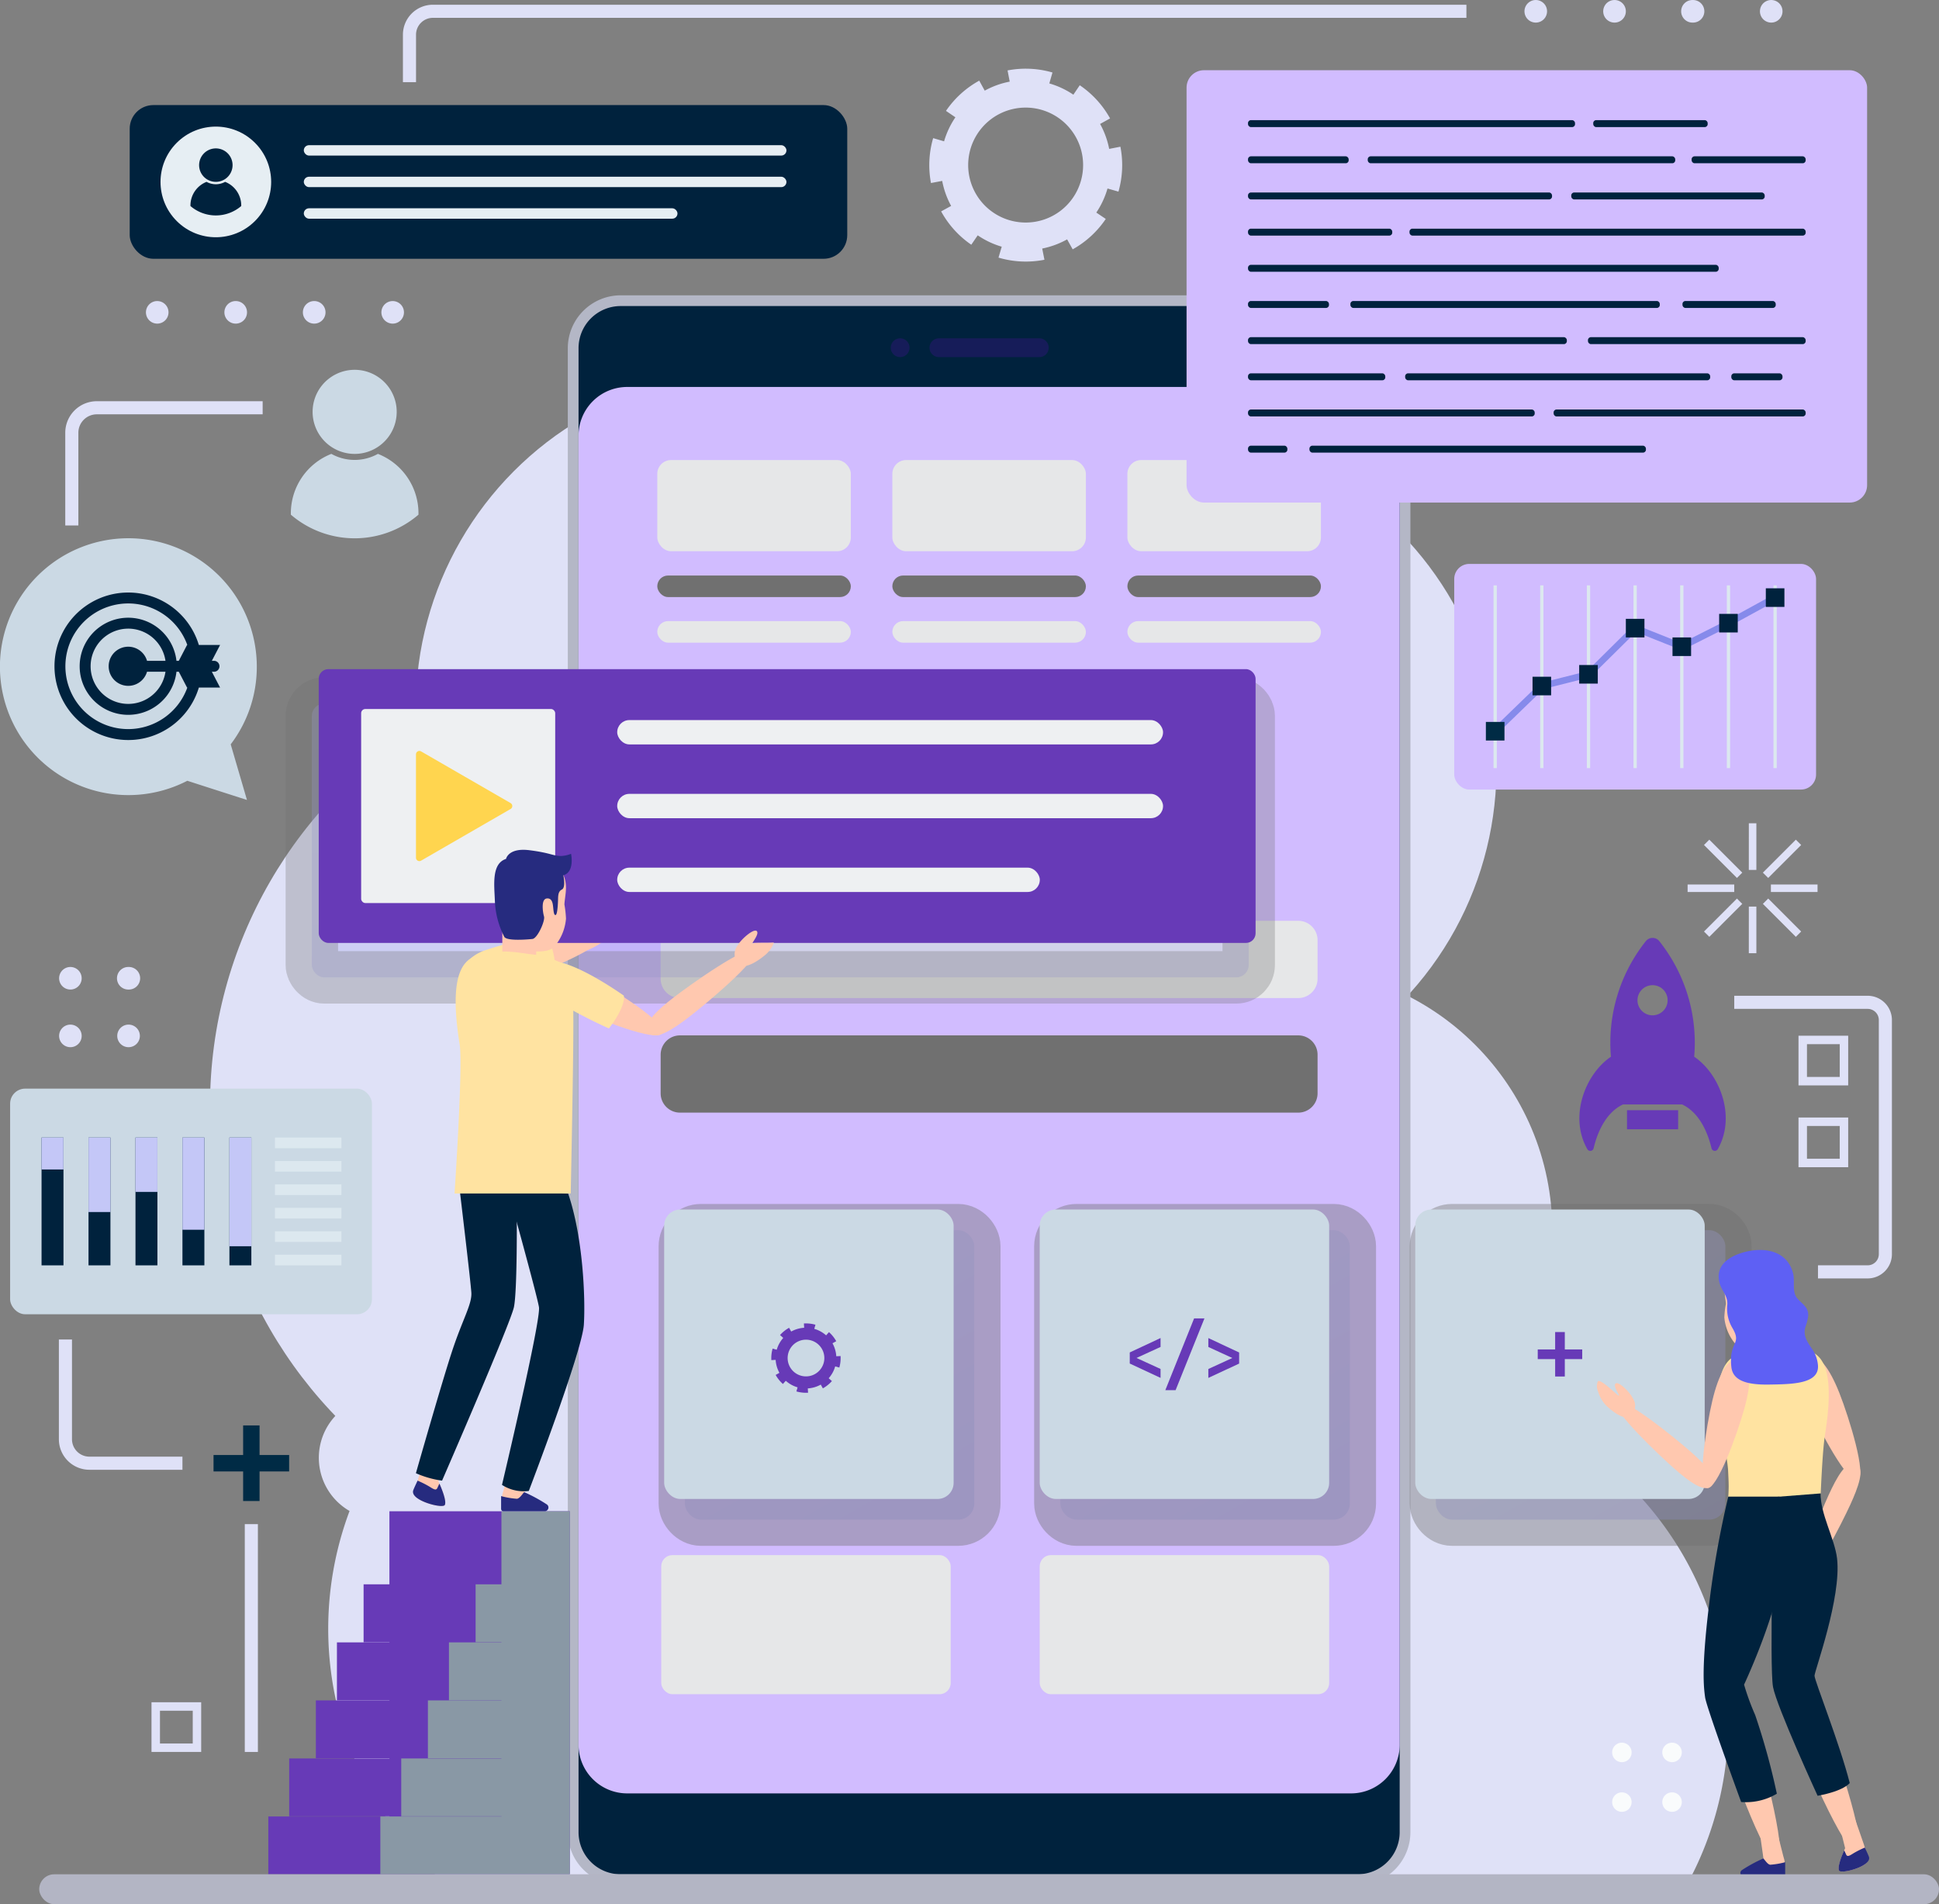 <svg xmlns="http://www.w3.org/2000/svg" xmlns:xlink="http://www.w3.org/1999/xlink" width="295.82" height="290.528" viewBox="0 0 295.82 290.528">
  <rect x="0" y="0" width="295.82" height="290.528" fill="#808080" stroke="none"/>
  <defs>
    <linearGradient id="linear-gradient" x1="0.167" y1="-0.077" x2="0.833" y2="1.077" gradientUnits="objectBoundingBox">
      <stop offset="0" stop-color="#b1b2f3"/>
      <stop offset="1" stop-color="#9d9ef0"/>
    </linearGradient>
    <linearGradient id="linear-gradient-4" x1="0.314" y1="-0.604" x2="0.686" y2="1.604" xlink:href="#linear-gradient"/>
  </defs>
  <g id="Grupo_29088" data-name="Grupo 29088" transform="translate(-336.881 -103.953)">
    <g id="Grupo_29020" data-name="Grupo 29020" transform="translate(478.653 114.433)">
      <path id="Trazado_68871" data-name="Trazado 68871" d="M543.705,126.019h0Z" transform="translate(-516.121 -118.431)" fill="#dfe1f7"/>
      <path id="Trazado_68872" data-name="Trazado 68872" d="M539.175,128.656l-1.71.334a12.972,12.972,0,0,0-1.385-3.807l1.522-.843a14.7,14.7,0,0,0-4.626-5.062l-.974,1.44A12.967,12.967,0,0,0,528.333,119l.482-1.667-.077-.022a14.661,14.661,0,0,0-6.776-.295l.329,1.71a13,13,0,0,0-3.811,1.376l-.838-1.525a14.7,14.7,0,0,0-5.074,4.613l1.437.977a12.988,12.988,0,0,0-1.728,3.666l-1.666-.486-.033.115a14.664,14.664,0,0,0-.3,6.736l1.711-.324a12.993,12.993,0,0,0,1.366,3.815l-1.526.834h0a14.715,14.715,0,0,0,4.6,5.087l.981-1.434a12.981,12.981,0,0,0,3.662,1.735l-.491,1.666h0l.153.045a14.675,14.675,0,0,0,6.854.28l-.339-1.709a13,13,0,0,0,3.8-1.4l.848,1.521a14.706,14.706,0,0,0,5.049-4.639l-1.444-.971a13,13,0,0,0,1.711-3.673l1.667.477.011-.038a14.635,14.635,0,0,0,.287-6.815Zm-14.437,11.568a8.768,8.768,0,1,1,8.419-6.374A8.742,8.742,0,0,1,524.738,140.224Z" transform="translate(-510.018 -116.752)" fill="#dfe1f7"/>
    </g>
    <g id="Grupo_29021" data-name="Grupo 29021" transform="translate(368.925 160.788)">
      <path id="Trazado_68873" data-name="Trazado 68873" d="M629.975,438.183a51.253,51.253,0,1,0-90.068,0Z" transform="translate(-404.578 -207.616)" fill="#dfe1f7"/>
      <circle id="Elipse_3363" data-name="Elipse 3363" cx="68.245" cy="68.245" r="68.245" transform="translate(0 43.578)" fill="#dfe1f7"/>
      <circle id="Elipse_3364" data-name="Elipse 3364" cx="51.252" cy="51.252" r="51.252" transform="translate(31.382)" fill="#dfe1f7"/>
      <circle id="Elipse_3365" data-name="Elipse 3365" cx="51.252" cy="51.252" r="51.252" transform="translate(85.571 101.828) rotate(-79.905)" fill="#dfe1f7"/>
      <circle id="Elipse_3366" data-name="Elipse 3366" cx="40.253" cy="40.253" r="40.253" transform="translate(124.279 90.767)" fill="#dfe1f7"/>
      <path id="Trazado_68874" data-name="Trazado 68874" d="M400.976,377.8A51.251,51.251,0,0,0,415.6,434.677H527.89a51.244,51.244,0,0,0-56.641-85.05,51.268,51.268,0,0,0-60.6,12.146,9.365,9.365,0,1,0-9.679,16.031Z" transform="translate(-379.688 -204.11)" fill="#dfe1f7"/>
    </g>
    <g id="Grupo_29048" data-name="Grupo 29048" transform="translate(423.507 149.01)">
      <g id="Grupo_29044" data-name="Grupo 29044">
        <g id="Grupo_29043" data-name="Grupo 29043">
          <g id="Grupo_29042" data-name="Grupo 29042">
            <path id="Rectángulo_26499" data-name="Rectángulo 26499" d="M8.851,0H118.064a8.85,8.85,0,0,1,8.85,8.85V232.056a8.851,8.851,0,0,1-8.851,8.851H8.85A8.85,8.85,0,0,1,0,232.057V8.851A8.851,8.851,0,0,1,8.851,0Z" transform="translate(0.818 0.818)" fill="#00223d"/>
            <path id="Trazado_68906" data-name="Trazado 68906" d="M563.157,160.616a6.427,6.427,0,0,1,6.428,6.428V393.456a6.428,6.428,0,0,1-6.428,6.428H450.738a6.428,6.428,0,0,1-6.428-6.428V167.044a6.428,6.428,0,0,1,6.428-6.428H563.157m0-1.638H450.738a8.075,8.075,0,0,0-8.066,8.066V393.456a8.075,8.075,0,0,0,8.066,8.066H563.157a8.075,8.075,0,0,0,8.066-8.066V167.044a8.074,8.074,0,0,0-8.066-8.066Z" transform="translate(-442.672 -158.978)" fill="#b4b7c6"/>
          </g>
        </g>
      </g>
      <g id="Grupo_29045" data-name="Grupo 29045" transform="translate(1.638 13.982)">
        <path id="Trazado_68907" data-name="Trazado 68907" d="M569.949,183.481V383.205a7.428,7.428,0,0,1-7.428,7.429H452.1a7.428,7.428,0,0,1-7.428-7.429V183.481a7.427,7.427,0,0,1,7.428-7.428H562.521A7.427,7.427,0,0,1,569.949,183.481Z" transform="translate(-444.672 -176.053)" fill="#d1bcff"/>
      </g>
      <g id="Grupo_29046" data-name="Grupo 29046" transform="translate(55.184 6.559)">
        <path id="Trazado_68908" data-name="Trazado 68908" d="M526.814,169.856H511.5a1.433,1.433,0,0,1-1.434-1.434h0a1.434,1.434,0,0,1,1.434-1.434h15.315a1.434,1.434,0,0,1,1.434,1.434h0A1.433,1.433,0,0,1,526.814,169.856Z" transform="translate(-510.065 -166.988)" fill="#161c59"/>
      </g>
      <g id="Grupo_29047" data-name="Grupo 29047" transform="translate(49.27 6.559)">
        <path id="Trazado_68909" data-name="Trazado 68909" d="M505.71,168.422a1.434,1.434,0,1,1-1.434-1.434A1.433,1.433,0,0,1,505.71,168.422Z" transform="translate(-502.843 -166.988)" fill="#161c59"/>
      </g>
    </g>
    <path id="Rectángulo_26500" data-name="Rectángulo 26500" d="M2.949,0H97.273a2.949,2.949,0,0,1,2.949,2.949V8.837a2.948,2.948,0,0,1-2.948,2.948H2.948A2.948,2.948,0,0,1,0,8.837V2.949A2.949,2.949,0,0,1,2.949,0Z" transform="translate(437.672 244.441)" fill="#e6e7e8" style="mix-blend-mode: multiply;isolation: isolate"/>
    <rect id="Rectángulo_26501" data-name="Rectángulo 26501" width="29.528" height="13.913" rx="2.106" transform="translate(437.158 174.143)" fill="#e6e7e8" style="mix-blend-mode: multiply;isolation: isolate"/>
    <rect id="Rectángulo_26502" data-name="Rectángulo 26502" width="29.528" height="13.913" rx="2.106" transform="translate(473.019 174.143)" fill="#e6e7e8" style="mix-blend-mode: multiply;isolation: isolate"/>
    <rect id="Rectángulo_26503" data-name="Rectángulo 26503" width="29.528" height="13.913" rx="2.106" transform="translate(508.879 174.143)" fill="#e6e7e8" style="mix-blend-mode: multiply;isolation: isolate"/>
    <rect id="Rectángulo_26504" data-name="Rectángulo 26504" width="44.161" height="44.161" rx="2.455" transform="translate(441.36 291.642)" stroke="#707070" stroke-miterlimit="10" stroke-width="8" opacity="0.4" fill="url(#linear-gradient)" style="mix-blend-mode: multiply;isolation: isolate"/>
    <rect id="Rectángulo_26505" data-name="Rectángulo 26505" width="44.161" height="44.161" rx="2.455" transform="translate(498.654 291.642)" stroke="#707070" stroke-miterlimit="10" stroke-width="8" opacity="0.4" fill="url(#linear-gradient)" style="mix-blend-mode: multiply;isolation: isolate"/>
    <rect id="Rectángulo_26506" data-name="Rectángulo 26506" width="44.161" height="44.161" rx="2.455" transform="translate(555.948 291.642)" stroke="#707070" stroke-miterlimit="10" stroke-width="8" opacity="0.4" fill="url(#linear-gradient)" style="mix-blend-mode: multiply;isolation: isolate"/>
    <rect id="Rectángulo_26507" data-name="Rectángulo 26507" width="44.161" height="44.161" rx="2.455" transform="translate(438.208 288.49)" fill="#cbd9e4"/>
    <rect id="Rectángulo_26508" data-name="Rectángulo 26508" width="44.161" height="44.161" rx="2.455" transform="translate(495.502 288.49)" fill="#cbd9e4"/>
    <rect id="Rectángulo_26509" data-name="Rectángulo 26509" width="44.161" height="21.22" rx="1.702" transform="translate(495.502 341.219)" fill="#e6e7e8" style="mix-blend-mode: multiply;isolation: isolate"/>
    <rect id="Rectángulo_26510" data-name="Rectángulo 26510" width="44.161" height="21.22" rx="1.702" transform="translate(437.762 341.219)" fill="#e6e7e8" style="mix-blend-mode: multiply;isolation: isolate"/>
    <rect id="Rectángulo_26511" data-name="Rectángulo 26511" width="44.161" height="44.161" rx="2.455" transform="translate(552.796 288.49)" fill="#cbd9e4"/>
    <g id="Grupo_29049" data-name="Grupo 29049" transform="translate(437.158 191.759)">
      <rect id="Rectángulo_26512" data-name="Rectángulo 26512" width="29.528" height="3.289" rx="1.644" fill="#707070"/>
      <rect id="Rectángulo_26513" data-name="Rectángulo 26513" width="29.528" height="3.289" rx="1.644" transform="translate(35.861)" fill="#707070"/>
      <rect id="Rectángulo_26514" data-name="Rectángulo 26514" width="29.528" height="3.289" rx="1.644" transform="translate(71.721)" fill="#707070"/>
    </g>
    <g id="Grupo_29050" data-name="Grupo 29050" transform="translate(437.158 198.715)" style="mix-blend-mode: multiply;isolation: isolate">
      <rect id="Rectángulo_26515" data-name="Rectángulo 26515" width="29.528" height="3.289" rx="1.644" fill="#e6e7e8"/>
      <rect id="Rectángulo_26516" data-name="Rectángulo 26516" width="29.528" height="3.289" rx="1.644" transform="translate(35.861)" fill="#e6e7e8"/>
      <rect id="Rectángulo_26517" data-name="Rectángulo 26517" width="29.528" height="3.289" rx="1.644" transform="translate(71.721)" fill="#e6e7e8"/>
    </g>
    <g id="Grupo_29053" data-name="Grupo 29053" transform="translate(580.514 294.662)">
      <path id="Trazado_68910" data-name="Trazado 68910" d="M669.513,415.079c-2.214-.186-2.372-12.579-2.031-17.84s1.594-9.341,4.3-9.115,3.257,4.459,2.715,9.7S671.728,415.265,669.513,415.079Z" transform="translate(-640.38 -346.141)" fill="#ffc8af"/>
      <path id="Trazado_68911" data-name="Trazado 68911" d="M680.3,442.915c-1.828.738-8.541-15.306-10.007-18.933s-2.732-7.571-.684-8.4,3.876,2.889,5.341,6.516S682.122,442.178,680.3,442.915Z" transform="translate(-640.596 -351.096)" fill="#ffc8af"/>
      <path id="Trazado_68912" data-name="Trazado 68912" d="M682.9,447.286c-1.2.823-3.676,1.354-3.9.936s.161-1.6.5-2.443l0-.008c.1-.251.2-.474.274-.639.088-.208.147-.329.147-.329s-3.969-15.682-3.234-15.881c.8-.215,6.108,15.348,6.108,15.348s.026.1.07.237l.061.2.4,1.35C683.384,446.221,683.774,446.694,682.9,447.286Z" transform="translate(-642.056 -353.533)" fill="#ffc8af"/>
      <path id="Trazado_68913" data-name="Trazado 68913" d="M683.411,450.779c-1.2.823-3.676,1.354-3.9.936s.161-1.6.5-2.443l.005-.008c.1-.251.2-.474.274-.639.075.156.19.389.278.595.156.359.361.363,1.092-.117a14.2,14.2,0,0,1,1.781-.9s.473.992.6,1.335C684.107,449.694,684.289,450.186,683.411,450.779Z" transform="translate(-642.571 -357.025)" fill="#262b7f"/>
      <g id="Grupo_29052" data-name="Grupo 29052" transform="translate(28.399 16.123)">
        <path id="Trazado_68914" data-name="Trazado 68914" d="M680.989,375.5c-1.479.615-5.846-7.641-7.439-11.284s-2.2-6.8-.393-7.546,3.615,1.9,5.074,5.6S682.467,374.887,680.989,375.5Z" transform="translate(-669.631 -356.544)" fill="#ffc8af"/>
        <g id="Grupo_29051" data-name="Grupo 29051" transform="translate(0 16.412)">
          <path id="Trazado_68915" data-name="Trazado 68915" d="M672.717,394.38c-1.29-.592,2.707-10.252,3.936-12.934s2.723-5.422,4.171-4.759.348,3.584-.881,6.267S674.007,394.972,672.717,394.38Z" transform="translate(-669.706 -376.587)" fill="#ffc8af"/>
          <path id="Trazado_68916" data-name="Trazado 68916" d="M673.171,395.241c1.572.584.228,3.24-.265,4.129-.8,1.449-3.039,2.165-3.605,1.862s1.494-3.445,1.423-3.625-1.01,1.611-1.513,1.272.746-2.462,1.563-3.112A2.142,2.142,0,0,1,673.171,395.241Z" transform="translate(-669.096 -379.936)" fill="#ffc8af"/>
        </g>
      </g>
      <path id="Trazado_68917" data-name="Trazado 68917" d="M667.912,446.155c.134.532.4,1.128.114,1.655a1.459,1.459,0,0,1-1.034.611,11.729,11.729,0,0,1-1.722.246,6.291,6.291,0,0,1-.7.056c-.195,0-.387-.036-.58-.047-.38-.023-.762-.007-1.141-.04-.037,0-.293.006-.328-.045s.031-.12.062-.148c.164-.143.379-.208.548-.344.189-.153.363-.325.555-.476a5.3,5.3,0,0,1,1.241-.753c.086-.036-2.54-16.492-1.756-16.663C663.881,430.052,667.911,446.148,667.912,446.155Z" transform="translate(-639.504 -353.766)" fill="#ffc8af"/>
      <path id="Trazado_68918" data-name="Trazado 68918" d="M656.842,415.989c-2.172-.474-.71-12.781.315-17.953s2.8-9.053,5.451-8.475,2.646,4.847,1.425,9.975S659.013,416.463,656.842,415.989Z" transform="translate(-638.274 -346.392)" fill="#ffc8af"/>
      <path id="Trazado_68919" data-name="Trazado 68919" d="M665.753,444.278c-1.88.59-7.6-15.857-8.776-19.59s-2.118-7.765-.011-8.426,3.632,3.189,4.8,6.922S667.633,443.689,665.753,444.278Z" transform="translate(-638.274 -351.226)" fill="#ffc8af"/>
      <path id="Trazado_68920" data-name="Trazado 68920" d="M667.977,450.8l0,1.85a.337.337,0,0,1-.336.337l-5.953,0a.539.539,0,0,1-.326-.972,22.546,22.546,0,0,1,3.279-1.783c.243.214.61.878,1.038.957A11.958,11.958,0,0,0,667.977,450.8Z" transform="translate(-639.256 -357.393)" fill="#262b7f"/>
      <path id="Trazado_68921" data-name="Trazado 68921" d="M638.053,365.218c.928-1.058,8.971,5.483,11.171,7.412s4.378,4.127,3.337,5.313-3.5-.687-5.7-2.615S637.124,366.276,638.053,365.218Z" transform="translate(-635.059 -341.972)" fill="#ffc8af"/>
      <path id="Trazado_68922" data-name="Trazado 68922" d="M672.959,386.982l-13.786-.573-.6-23.585.952-5.923,6.367-2.341,4.1.783a4.811,4.811,0,0,1,3.906,4.894L672.4,376.928Z" transform="translate(-638.79 -340.062)" fill="#ffc8af"/>
      <path id="Trazado_68923" data-name="Trazado 68923" d="M668.3,351.011v4.739a7.038,7.038,0,0,1-3.345.6c-1.263,0-1.547-.6-1.547-.6V354Z" transform="translate(-639.667 -339.419)" fill="#ffc8af"/>
      <path id="Trazado_68924" data-name="Trazado 68924" d="M667.9,345.147c-.011.172-.016.332-.028.487,0,.056.006.111.006.172.116,2.814-1.689,5.826-4.408,6.235,0,0-.022.006-.061.011-.022,0-.055,0-.094,0-.581.072-2.686.244-3.456-.6a7.163,7.163,0,0,1-1.706-4.072,15.957,15.957,0,0,1,.228-2.048c0-.393-.211-1.624-.215-2.158a4.718,4.718,0,0,1,4.673-5C667.343,338.175,668.03,342.123,667.9,345.147Z" transform="translate(-638.715 -337.093)" fill="#ffc8af"/>
      <path id="Trazado_68925" data-name="Trazado 68925" d="M663.414,356.6" transform="translate(-639.668 -340.432)" fill="#6ebaad"/>
      <path id="Trazado_68926" data-name="Trazado 68926" d="M658.739,356.848c-.958.888-1.7,2.443-1.883,5.625a11.736,11.736,0,0,0,.483,6.3c2.1,5.241.814,11.745.814,11.745l14.283.527s.3-9.576.789-12.631c1.473-9.218-.011-12.184-2.579-12.9C666.8,354.432,659.7,355.959,658.739,356.848Z" transform="translate(-638.439 -340.167)" fill="#ffe3a1"/>
      <path id="Trazado_68927" data-name="Trazado 68927" d="M654.743,376.862c-1.538-.4-.061-9.54.852-13.375s2.321-6.692,4.2-6.208,1.725,3.665.671,7.464S656.28,377.258,654.743,376.862Z" transform="translate(-637.976 -340.545)" fill="#ffc8af"/>
      <path id="Trazado_68928" data-name="Trazado 68928" d="M634.55,361.325c.369-.412,2.378,1.562,3.024,2.072.1.077.166.123.191.12s.024-.038.007-.088c-.1-.315-.9-1.42-.513-1.769.423-.382,2,1.118,2.539,2.077.03.052.07.11.093.16a2.126,2.126,0,0,1-.057,2.433c-.933,1.377-3.175-.543-3.917-1.225a5.2,5.2,0,0,1-1.316-2.2A1.991,1.991,0,0,1,634.55,361.325Z" transform="translate(-634.414 -341.277)" fill="#ffc8af"/>
      <path id="Trazado_68929" data-name="Trazado 68929" d="M657.128,341.383a4.272,4.272,0,0,0,.087.454c.31,1.258,1.295,1.99,1.2,3.362a5.736,5.736,0,0,0,.775,3.555c1.518,2.573-.58,2-.158,5.951.207,1.94,2.049,2.738,5.685,2.686s7.639-.106,7.534-2.845a5.029,5.029,0,0,0-1-2.721c-.7-1.058-1.3-1.945-.916-3.248a7.565,7.565,0,0,0,.417-1.635c.083-1.376-.9-1.819-1.669-2.71-.822-.958-.341-2.577-.616-3.731-.9-3.751-4.784-4.192-7.942-3.176C658.587,337.948,656.831,339.167,657.128,341.383Z" transform="translate(-638.523 -336.854)" fill="#5e60f4"/>
      <path id="Trazado_68930" data-name="Trazado 68930" d="M674.452,382.215c-.12,3,2.141,6.927,2.491,9.912.7,5.981-3.437,17.183-3.437,17.906s3.871,10.44,5.372,16.365c0,0-.843,1.211-4.9,1.949,0,0-6.22-13.535-6.8-16.59s.131-28.984.131-28.984Z" transform="translate(-640.31 -345.072)" fill="#00223d"/>
      <path id="Trazado_68931" data-name="Trazado 68931" d="M665.876,382.816h-7.822A146.647,146.647,0,0,0,655.1,399.49c-1.159,9.585-.789,12.429-.579,13.957s5.494,15.957,5.494,15.957a9.213,9.213,0,0,0,5.448-1.263,104.406,104.406,0,0,0-3.306-12.008,37.722,37.722,0,0,1-1.694-4.635s4.4-9.375,5.494-16.063A39.568,39.568,0,0,0,665.876,382.816Z" transform="translate(-638.015 -345.181)" fill="#00223d"/>
    </g>
    <rect id="Rectángulo_26518" data-name="Rectángulo 26518" width="142.931" height="41.775" rx="1.881" transform="translate(384.456 211.296)" stroke="#707070" stroke-miterlimit="10" stroke-width="8" opacity="0.3" fill="url(#linear-gradient-4)" style="mix-blend-mode: multiply;isolation: isolate"/>
    <g id="Grupo_29065" data-name="Grupo 29065" transform="translate(377.815 206.043)">
      <g id="Grupo_29054" data-name="Grupo 29054" transform="translate(0 128.482)">
        <path id="Trazado_68932" data-name="Trazado 68932" d="M405.348,385.535v11.152h-3.94v8.82h3.94v.034h-8.008v8.82h8.008v.034H394.126v8.82h11.222v.034h-15.29v8.82h15.29v.034H386.871v8.82h46V385.535Z" transform="translate(-386.871 -385.535)" fill="#673ab7"/>
      </g>
      <path id="Trazado_68933" data-name="Trazado 68933" d="M426.219,385.535v11.152h-3.94v8.82h3.94v.034h-8.008v8.82h8.008v.034H415v8.82h11.222v.034h-15.29v8.82h15.29v.034H407.742v8.82h28.913V385.535Z" transform="translate(-390.652 -257.054)" fill="#8998a5"/>
      <g id="Grupo_29064" data-name="Grupo 29064" transform="translate(7.692)">
        <path id="Trazado_68934" data-name="Trazado 68934" d="M428.619,344.832c2.34-.2,2.507-13.294,2.147-18.854s-1.684-9.872-4.541-9.632-3.442,4.712-2.869,10.255S426.278,345.028,428.619,344.832Z" transform="translate(-401.136 -244.518)" fill="#ffc8af"/>
        <path id="Trazado_68935" data-name="Trazado 68935" d="M416.108,374.249c1.931.78,9.027-16.175,10.575-20.009s2.887-8,.722-8.875-4.1,3.053-5.644,6.887S414.177,373.469,416.108,374.249Z" transform="translate(-399.791 -249.754)" fill="#ffc8af"/>
        <path id="Trazado_68936" data-name="Trazado 68936" d="M414.586,378.868c1.266.87,3.885,1.432,4.123.989s-.169-1.685-.531-2.582l0-.008c-.109-.265-.211-.5-.29-.676-.093-.22-.156-.348-.156-.348s4.194-16.573,3.418-16.783c-.842-.228-6.454,16.22-6.454,16.22s-.028.1-.074.251l-.065.212-.427,1.426C414.071,377.742,413.659,378.242,414.586,378.868Z" transform="translate(-399.475 -252.33)" fill="#ffc8af"/>
        <path id="Trazado_68937" data-name="Trazado 68937" d="M414.557,382.559c1.266.87,3.885,1.432,4.123.989s-.169-1.685-.531-2.582l0-.008c-.109-.265-.211-.5-.29-.676-.079.166-.2.411-.295.629-.165.379-.382.383-1.154-.124a14.934,14.934,0,0,0-1.883-.953s-.5,1.048-.637,1.41C413.822,381.414,413.629,381.933,414.557,382.559Z" transform="translate(-399.446 -256.021)" fill="#262b7f"/>
        <path id="Trazado_68938" data-name="Trazado 68938" d="M429.758,328.795s.1,11.966-.438,14.471-10.959,26.458-10.959,26.458a14.815,14.815,0,0,1-3.991-1.135s3.9-13.691,5.51-18.589,3.061-7.18,2.949-8.961-1.892-16.641-1.892-16.641l8.828-.373Z" transform="translate(-399.544 -245.911)" fill="#00223d"/>
        <g id="Grupo_29057" data-name="Grupo 29057" transform="translate(22.121 26.057)">
          <g id="Grupo_29055" data-name="Grupo 29055" transform="translate(16.739)">
            <path id="Trazado_68939" data-name="Trazado 68939" d="M460.132,265.074c-.928-1.179-9.861,5.323-12.31,7.251s-4.894,4.143-3.854,5.466,3.769-.532,6.219-2.46S461.06,266.253,460.132,265.074Z" transform="translate(-443.722 -261.262)" fill="#ffc8af"/>
            <path id="Trazado_68940" data-name="Trazado 68940" d="M460.869,265.971c.99,1.471,3.385-.57,4.176-1.3,1.29-1.182,1.471-3.659,1.019-4.166s-3.169,2.389-3.371,2.362,1.405-1.437.931-1.869-2.344,1.376-2.81,2.377A2.264,2.264,0,0,0,460.869,265.971Z" transform="translate(-446.749 -260.45)" fill="#ffc8af"/>
          </g>
          <g id="Grupo_29056" data-name="Grupo 29056" transform="translate(0 14.054)">
            <path id="Trazado_68941" data-name="Trazado 68941" d="M444.418,278.215c-.5-1.616-10.159.412-14.2,1.577s-7.008,2.8-6.4,4.778,3.988,1.654,7.979.342S444.917,279.832,444.418,278.215Z" transform="translate(-423.364 -277.614)" fill="#ffc8af"/>
            <path id="Trazado_68942" data-name="Trazado 68942" d="M423.658,285.276c-.972-1.756-.066-3.657,2.642-4.726A79.184,79.184,0,0,1,435.919,278c.071.153.136.305.2.454,1.6,3.749.881,4.938.881,4.938-4.635,1.863-10.068,3.334-11.89,2.712A5.312,5.312,0,0,1,423.658,285.276Z" transform="translate(-423.279 -277.684)" fill="#ffe3a1"/>
          </g>
        </g>
        <g id="Grupo_29060" data-name="Grupo 29060">
          <rect id="Rectángulo_26519" data-name="Rectángulo 26519" width="142.931" height="41.774" rx="1.47" fill="#673ab7"/>
          <g id="Grupo_29058" data-name="Grupo 29058" transform="translate(6.473 6.085)">
            <rect id="Rectángulo_26520" data-name="Rectángulo 26520" width="29.605" height="29.605" rx="0.634" fill="#eef0f2"/>
            <path id="Trazado_68943" data-name="Trazado 68943" d="M428.822,251.827l-13.657-7.885a.52.52,0,0,0-.78.45v15.769a.52.52,0,0,0,.78.45l13.657-7.885A.52.52,0,0,0,428.822,251.827Z" transform="translate(-406.021 -237.475)" fill="#ffd54f"/>
          </g>
          <g id="Grupo_29059" data-name="Grupo 29059" transform="translate(45.536 7.774)">
            <rect id="Rectángulo_26521" data-name="Rectángulo 26521" width="83.276" height="3.712" rx="1.856" fill="#eef0f2"/>
            <rect id="Rectángulo_26522" data-name="Rectángulo 26522" width="83.276" height="3.712" rx="1.856" transform="translate(0 11.257)" fill="#eef0f2"/>
            <rect id="Rectángulo_26523" data-name="Rectángulo 26523" width="64.474" height="3.712" rx="1.856" transform="translate(0 22.514)" fill="#eef0f2"/>
          </g>
        </g>
        <path id="Trazado_68944" data-name="Trazado 68944" d="M430.7,377.673c-.114.454-.515,1.4-.147,1.814.229.256.779.274,1.087.287a3.421,3.421,0,0,0,1.149-.1c.491-.139.78-.248.907-.765.291-1.178.409-2.4.581-3.6.26-1.815.517-3.632.758-5.449.246-1.845.482-3.692.661-5.544.067-.69.128-1.383.157-2.076a3.916,3.916,0,0,0-.033-1.222c-.018-.061-.03-.183-.109-.2C434.957,360.656,430.7,377.666,430.7,377.673Z" transform="translate(-402.448 -252.576)" fill="#ffc8af"/>
        <path id="Trazado_68945" data-name="Trazado 68945" d="M441.6,345.794c2.294-.5.749-13.508-.334-18.973s-2.959-9.568-5.76-8.957-2.8,5.122-1.506,10.542S439.3,346.294,441.6,345.794Z" transform="translate(-402.949 -244.784)" fill="#ffc8af"/>
        <path id="Trazado_68946" data-name="Trazado 68946" d="M431.86,375.689c1.987.623,8.036-16.757,9.273-20.7s2.239-8.206.011-8.9-3.839,3.37-5.076,7.316S429.873,375.066,431.86,375.689Z" transform="translate(-402.629 -249.892)" fill="#ffc8af"/>
        <path id="Trazado_68947" data-name="Trazado 68947" d="M430.245,382.579l0,1.955a.356.356,0,0,0,.357.355l6.29,0a.57.57,0,0,0,.344-1.028,23.876,23.876,0,0,0-3.465-1.883c-.257.227-.644.928-1.1,1.012A12.619,12.619,0,0,1,430.245,382.579Z" transform="translate(-402.42 -256.409)" fill="#262b7f"/>
        <path id="Trazado_68948" data-name="Trazado 68948" d="M423.109,315.138h15.5l.638-24.925-1.154-7.032-7.51-2.307-4.334.827a5.085,5.085,0,0,0-4.129,5.173l1.58,17.64Z" transform="translate(-400.947 -238.093)" fill="#ffc8af"/>
        <path id="Trazado_68949" data-name="Trazado 68949" d="M430.47,276.8v5.008a7.44,7.44,0,0,0,3.535.632c1.336,0,1.635-.632,1.635-.632v-1.851Z" transform="translate(-402.461 -237.356)" fill="#ffc8af"/>
        <path id="Trazado_68950" data-name="Trazado 68950" d="M429.755,270.607c.012.182.017.351.029.515,0,.059-.006.117-.006.182-.123,2.973,1.785,6.157,4.658,6.59,0,0,.024.006.065.011.024,0,.058.006.1.006.615.076,2.839.257,3.652-.638a7.57,7.57,0,0,0,1.8-4.3,16.9,16.9,0,0,0-.24-2.164c0-.415.223-1.716.227-2.28a4.985,4.985,0,0,0-4.938-5.286C430.346,263.239,429.62,267.412,429.755,270.607Z" transform="translate(-402.329 -234.899)" fill="#ffc8af"/>
        <path id="Trazado_68951" data-name="Trazado 68951" d="M436.781,283.034" transform="translate(-403.604 -238.485)" fill="#6ebaad"/>
        <g id="Grupo_29062" data-name="Grupo 29062" transform="translate(50.094 39.893)">
          <path id="Trazado_68952" data-name="Trazado 68952" d="M473.831,281.088c-.908-1.178-9.829,5.182-12.278,7.07s-4.893,4.06-3.875,5.381,3.742-.49,6.19-2.378S474.739,282.266,473.831,281.088Z" transform="translate(-457.441 -277.999)" fill="#ffc8af"/>
          <g id="Grupo_29061" data-name="Grupo 29061" transform="translate(13.351)">
            <path id="Trazado_68953" data-name="Trazado 68953" d="M476.684,279.237a.543.543,0,0,1-.21.113c-.027-.006-.022-.042,0-.094.132-.325,1.041-1.438.658-1.831-.42-.431-2.188,1.046-2.817,2.02-.035.054-.081.113-.108.163a2.245,2.245,0,0,0-.1,2.57c.891,1.515,3.385-.36,4.212-1.031a4.445,4.445,0,0,0,1.422-1.978C478.733,279.237,477.824,279.179,476.684,279.237Z" transform="translate(-473.746 -277.348)" fill="#ffc8af"/>
          </g>
        </g>
        <path id="Trazado_68954" data-name="Trazado 68954" d="M440.5,326.139c2.265,6.62,2.655,15.915,2.4,20.006s-8.4,25.377-8.4,25.377a6.116,6.116,0,0,1-4.09-.927s5.974-25.118,5.641-27.122-4.836-18.209-4.836-18.209Z" transform="translate(-402.451 -246.135)" fill="#00223d"/>
        <path id="Trazado_68955" data-name="Trazado 68955" d="M434.092,281.753a15.805,15.805,0,0,1,4.1,1.389,18.144,18.144,0,0,1,1.462,6.053c.054.939.049,3.636.016,7.022-.093,8.69-.378,21.95-.378,21.95H421.57s1.3-19.462.787-22.69c-1.556-9.741.012-12.876,2.727-13.638C429.149,280.7,431.443,281.533,434.092,281.753Z" transform="translate(-400.849 -238.162)" fill="#ffe3a1"/>
        <path id="Trazado_68956" data-name="Trazado 68956" d="M438.691,270.139s-.056,1.948-.334,2.087-.335-.531-.39-1.044c-.062-.581-.111-1.572-1-1.461s-.6,2.081-.407,2.748-1,3.347-1.771,3.43-3.861.334-4.278-.306a13.133,13.133,0,0,1-1.447-5.454c-.084-2.421-.557-5.733,1.7-6.456,0,0,.329-1.742,3.592-1.324s3.474.851,4.784.879a4.582,4.582,0,0,0,1.544-.334s.6,2.776-1.18,3.277c0,0,.416,1.871-.224,2.177S438.725,269.493,438.691,270.139Z" transform="translate(-402.188 -234.728)" fill="#262b7f"/>
        <g id="Grupo_29063" data-name="Grupo 29063" transform="translate(33.127 44.541)">
          <path id="Trazado_68957" data-name="Trazado 68957" d="M456.041,294.075c.757-1.5-7.536-6.7-11.219-8.644s-6.933-2.821-7.857-.992,1.71,3.926,5.461,5.735S455.284,295.573,456.041,294.075Z" transform="translate(-436.731 -283.098)" fill="#ffc8af"/>
          <path id="Trazado_68958" data-name="Trazado 68958" d="M437.561,283.451c-1.559,1.264-.89,3.548,1.507,5.2a79.2,79.2,0,0,0,8.8,4.654c.1-.133.2-.267.293-.4,2.408-3.29,1.973-4.611,1.973-4.611C446.034,285.435,439.644,281.762,437.561,283.451Z" transform="translate(-436.72 -283.024)" fill="#ffe3a1"/>
        </g>
        <path id="Trazado_68959" data-name="Trazado 68959" d="M468.176,288.025c-.39-.436-2.512,1.65-3.2,2.189,1.154-.181,2.228-.359,3.14-.526C468.356,288.934,468.393,288.266,468.176,288.025Z" transform="translate(-408.713 -239.378)" fill="#ffc8af"/>
      </g>
    </g>
    <path id="Trazado_68960" data-name="Trazado 68960" d="M376.059,223.841a19.594,19.594,0,1,0-10.6,17.405c3.2,1.037,9.1,2.927,9.1,2.927l-2.482-8.486A19.5,19.5,0,0,0,376.059,223.841Z" transform="translate(0 -18.17)" fill="#cbd9e4"/>
    <g id="Grupo_29066" data-name="Grupo 29066" transform="translate(381.252 160.379)">
      <path id="Trazado_68961" data-name="Trazado 68961" d="M402.068,172.984a6.415,6.415,0,1,0,5.027,5.026A6.419,6.419,0,0,0,402.068,172.984Zm2.284,12.7a7.291,7.291,0,0,1-7.1,0,9.734,9.734,0,0,0-6.18,9.065v.212a14.949,14.949,0,0,0,19.47,0v-.212A9.74,9.74,0,0,0,404.352,185.683Z" transform="translate(-391.069 -172.862)" fill="#cbd9e4"/>
    </g>
    <g id="Grupo_29067" data-name="Grupo 29067" transform="translate(509.24 305.096)">
      <path id="Trazado_68962" data-name="Trazado 68962" d="M547.372,357.154v-1.692l4.7-2.2v1.361l-3.669,1.68,3.669,1.68v1.36Z" transform="translate(-547.372 -350.261)" fill="#673ab7"/>
      <path id="Trazado_68963" data-name="Trazado 68963" d="M558.391,349.6h1.577l-4.4,10.95H554Z" transform="translate(-548.573 -349.596)" fill="#673ab7"/>
      <path id="Trazado_68964" data-name="Trazado 68964" d="M562.012,359.348v-1.36l3.658-1.68-3.658-1.68v-1.361l4.7,2.2v1.692Z" transform="translate(-550.024 -350.261)" fill="#673ab7"/>
    </g>
    <path id="Rectángulo_26524" data-name="Rectángulo 26524" d="M2.949,0H97.273a2.949,2.949,0,0,1,2.949,2.949V8.837a2.949,2.949,0,0,1-2.949,2.949H2.948A2.948,2.948,0,0,1,0,8.837V2.949A2.949,2.949,0,0,1,2.949,0Z" transform="translate(437.672 261.922)" fill="#707070"/>
    <path id="Trazado_68965" data-name="Trazado 68965" d="M490.5,355.548a4.636,4.636,0,0,0-.579-1.979l.573-.319a5.3,5.3,0,0,0-1.108-1.382l-.437.492a4.623,4.623,0,0,0-1.806-.994l.179-.629-.008,0a5.3,5.3,0,0,0-1.444-.2c-.1,0-.207,0-.31.009l.039.656a4.634,4.634,0,0,0-1.979.577l-.319-.574a5.314,5.314,0,0,0-1.383,1.107l.491.438a4.621,4.621,0,0,0-.994,1.806l-.63-.18,0,.013a5.293,5.293,0,0,0-.2,1.443c0,.1,0,.2.009.305l.656-.038a4.623,4.623,0,0,0,.576,1.979l-.575.319a5.313,5.313,0,0,0,1.106,1.383l.438-.49a4.61,4.61,0,0,0,1.8,1l-.18.63.016,0a5.3,5.3,0,0,0,1.444.2c.106,0,.213,0,.319-.01l-.04-.656a4.631,4.631,0,0,0,1.978-.581l.32.573a5.282,5.282,0,0,0,1.381-1.109l-.491-.436a4.612,4.612,0,0,0,.992-1.807l.63.178v0a5.3,5.3,0,0,0,.2-1.443q0-.158-.01-.314Zm-5.776,4.339h0l.033-.115Zm3.847-3.3a2.8,2.8,0,1,1,.107-.765A2.8,2.8,0,0,1,488.573,356.588Z" transform="translate(-26.033 -44.67)" fill="#673ab7"/>
    <path id="Trazado_68966" data-name="Trazado 68966" d="M627.516,354.8v-2.655h-1.474V354.8h-2.655v1.473h2.655v2.655h1.474v-2.655h2.655V354.8Z" transform="translate(-51.903 -44.961)" fill="#673ab7"/>
    <g id="Grupo_29070" data-name="Grupo 29070" transform="translate(517.907 114.666)">
      <g id="Grupo_29069" data-name="Grupo 29069" transform="translate(0)">
        <rect id="Rectángulo_26525" data-name="Rectángulo 26525" width="103.826" height="65.963" rx="2.658" fill="#d1bcff"/>
        <g id="Grupo_29068" data-name="Grupo 29068" transform="translate(9.373 7.619)">
          <rect id="Rectángulo_26526" data-name="Rectángulo 26526" width="17.46" height="1.058" rx="0.443" transform="translate(52.67)" fill="#00223d"/>
          <rect id="Rectángulo_26527" data-name="Rectángulo 26527" width="49.894" height="1.058" rx="0.443" fill="#00223d"/>
          <rect id="Rectángulo_26528" data-name="Rectángulo 26528" width="17.4" height="1.057" rx="0.443" transform="translate(67.679 5.519)" fill="#00223d"/>
          <rect id="Rectángulo_26529" data-name="Rectángulo 26529" width="15.358" height="1.057" rx="0.443" transform="translate(0 5.519)" fill="#00223d"/>
          <rect id="Rectángulo_26530" data-name="Rectángulo 26530" width="46.914" height="1.057" rx="0.443" transform="translate(18.266 5.519)" fill="#00223d"/>
          <rect id="Rectángulo_26531" data-name="Rectángulo 26531" width="29.513" height="1.057" rx="0.443" transform="translate(49.317 11.037)" fill="#00223d"/>
          <rect id="Rectángulo_26532" data-name="Rectángulo 26532" width="46.385" height="1.057" rx="0.443" transform="translate(0 11.037)" fill="#00223d"/>
          <rect id="Rectángulo_26533" data-name="Rectángulo 26533" width="22.007" height="1.058" rx="0.443" transform="translate(0 16.556)" fill="#00223d"/>
          <rect id="Rectángulo_26534" data-name="Rectángulo 26534" width="60.441" height="1.058" rx="0.443" transform="translate(24.639 16.556)" fill="#00223d"/>
          <rect id="Rectángulo_26535" data-name="Rectángulo 26535" width="71.813" height="1.057" rx="0.443" transform="translate(0 22.074)" fill="#00223d"/>
          <rect id="Rectángulo_26536" data-name="Rectángulo 26536" width="12.353" height="1.057" rx="0.443" transform="translate(0 27.593)" fill="#00223d"/>
          <rect id="Rectángulo_26537" data-name="Rectángulo 26537" width="47.202" height="1.057" rx="0.443" transform="translate(15.622 27.593)" fill="#00223d"/>
          <rect id="Rectángulo_26538" data-name="Rectángulo 26538" width="14.228" height="1.057" rx="0.443" transform="translate(66.285 27.593)" fill="#00223d"/>
          <rect id="Rectángulo_26539" data-name="Rectángulo 26539" width="48.644" height="1.058" rx="0.443" transform="translate(0 33.111)" fill="#00223d"/>
          <rect id="Rectángulo_26540" data-name="Rectángulo 26540" width="33.214" height="1.058" rx="0.443" transform="translate(51.865 33.111)" fill="#00223d"/>
          <rect id="Rectángulo_26541" data-name="Rectángulo 26541" width="7.811" height="1.057" rx="0.443" transform="translate(73.735 38.63)" fill="#00223d"/>
          <rect id="Rectángulo_26542" data-name="Rectángulo 26542" width="20.945" height="1.057" rx="0.443" transform="translate(0 38.63)" fill="#00223d"/>
          <rect id="Rectángulo_26543" data-name="Rectángulo 26543" width="46.541" height="1.057" rx="0.443" transform="translate(23.974 38.63)" fill="#00223d"/>
          <rect id="Rectángulo_26544" data-name="Rectángulo 26544" width="38.454" height="1.057" rx="0.443" transform="translate(46.625 44.148)" fill="#00223d"/>
          <rect id="Rectángulo_26545" data-name="Rectángulo 26545" width="43.741" height="1.057" rx="0.443" transform="translate(0 44.148)" fill="#00223d"/>
          <rect id="Rectángulo_26546" data-name="Rectángulo 26546" width="51.336" height="1.058" rx="0.443" transform="translate(9.373 49.667)" fill="#00223d"/>
          <rect id="Rectángulo_26547" data-name="Rectángulo 26547" width="6.008" height="1.058" rx="0.443" transform="translate(0 49.667)" fill="#00223d"/>
        </g>
      </g>
    </g>
    <rect id="Rectángulo_26548" data-name="Rectángulo 26548" width="289.836" height="4.564" rx="2.282" transform="translate(342.865 389.916)" fill="#b3b5c4"/>
    <rect id="Rectángulo_26549" data-name="Rectángulo 26549" width="109.471" height="23.45" rx="3.608" transform="translate(356.669 119.985)" fill="#00223d"/>
    <g id="Grupo_29071" data-name="Grupo 29071" transform="translate(383.231 126.103)">
      <rect id="Rectángulo_26550" data-name="Rectángulo 26550" width="73.633" height="1.587" rx="0.794" fill="#e6eef3"/>
      <rect id="Rectángulo_26551" data-name="Rectángulo 26551" width="73.633" height="1.587" rx="0.794" transform="translate(0 4.814)" fill="#e6eef3"/>
      <rect id="Rectángulo_26552" data-name="Rectángulo 26552" width="57.009" height="1.587" rx="0.794" transform="translate(0 9.628)" fill="#e6eef3"/>
    </g>
    <circle id="Elipse_3367" data-name="Elipse 3367" cx="8.44" cy="8.44" r="8.44" transform="translate(357.875 131.71) rotate(-45)" fill="#e6eef3"/>
    <g id="Grupo_29072" data-name="Grupo 29072" transform="translate(365.937 126.597)">
      <path id="Trazado_68967" data-name="Trazado 68967" d="M376.741,131.655a2.552,2.552,0,1,0,2,2A2.554,2.554,0,0,0,376.741,131.655Zm.909,5.053a2.9,2.9,0,0,1-2.826,0,3.872,3.872,0,0,0-2.459,3.606v.084a5.947,5.947,0,0,0,7.747,0v-.084A3.875,3.875,0,0,0,377.65,136.708Z" transform="translate(-372.365 -131.607)" fill="#00223d"/>
    </g>
    <g id="Grupo_29077" data-name="Grupo 29077" transform="translate(338.424 270.047)">
      <rect id="Rectángulo_26553" data-name="Rectángulo 26553" width="55.202" height="34.425" rx="2.294" fill="#cbd9e4"/>
      <g id="Grupo_29075" data-name="Grupo 29075" transform="translate(4.796 7.463)">
        <g id="Grupo_29073" data-name="Grupo 29073">
          <rect id="Rectángulo_26554" data-name="Rectángulo 26554" width="3.345" height="19.499" fill="#00223d"/>
          <rect id="Rectángulo_26555" data-name="Rectángulo 26555" width="3.345" height="19.499" transform="translate(7.165)" fill="#00223d"/>
          <rect id="Rectángulo_26556" data-name="Rectángulo 26556" width="3.345" height="19.499" transform="translate(14.331)" fill="#00223d"/>
          <rect id="Rectángulo_26557" data-name="Rectángulo 26557" width="3.345" height="19.499" transform="translate(21.496)" fill="#00223d"/>
          <rect id="Rectángulo_26558" data-name="Rectángulo 26558" width="3.345" height="19.499" transform="translate(28.662)" fill="#00223d"/>
        </g>
        <g id="Grupo_29074" data-name="Grupo 29074">
          <rect id="Rectángulo_26559" data-name="Rectángulo 26559" width="3.345" height="4.87" fill="#c4c7f7"/>
          <rect id="Rectángulo_26560" data-name="Rectángulo 26560" width="3.345" height="11.364" transform="translate(7.165)" fill="#c4c7f7"/>
          <rect id="Rectángulo_26561" data-name="Rectángulo 26561" width="3.345" height="8.292" transform="translate(14.331)" fill="#c4c7f7"/>
          <rect id="Rectángulo_26562" data-name="Rectángulo 26562" width="3.345" height="14.067" transform="translate(21.496)" fill="#c4c7f7"/>
          <rect id="Rectángulo_26563" data-name="Rectángulo 26563" width="3.345" height="16.583" transform="translate(28.662)" fill="#c4c7f7"/>
        </g>
      </g>
      <g id="Grupo_29076" data-name="Grupo 29076" transform="translate(40.41 7.463)" style="mix-blend-mode: multiply;isolation: isolate">
        <rect id="Rectángulo_26564" data-name="Rectángulo 26564" width="10.138" height="1.626" fill="#dce8ef"/>
        <rect id="Rectángulo_26565" data-name="Rectángulo 26565" width="10.138" height="1.626" transform="translate(0 3.575)" fill="#dce8ef"/>
        <rect id="Rectángulo_26566" data-name="Rectángulo 26566" width="10.138" height="1.626" transform="translate(0 7.149)" fill="#dce8ef"/>
        <rect id="Rectángulo_26567" data-name="Rectángulo 26567" width="10.138" height="1.626" transform="translate(0 10.724)" fill="#dce8ef"/>
        <rect id="Rectángulo_26568" data-name="Rectángulo 26568" width="10.138" height="1.626" transform="translate(0 14.298)" fill="#dce8ef"/>
        <rect id="Rectángulo_26569" data-name="Rectángulo 26569" width="10.138" height="1.626" transform="translate(0 17.873)" fill="#dce8ef"/>
      </g>
    </g>
    <g id="Grupo_29082" data-name="Grupo 29082" transform="translate(558.743 189.991)">
      <rect id="Rectángulo_26570" data-name="Rectángulo 26570" width="55.202" height="34.425" rx="2.294" transform="translate(0)" fill="#d1bcff"/>
      <g id="Grupo_29078" data-name="Grupo 29078" transform="translate(6.247 3.275)" style="mix-blend-mode: multiply;isolation: isolate">
        <line id="Línea_260" data-name="Línea 260" y2="27.875" transform="translate(42.709)" fill="none" stroke="#dce8ef" stroke-miterlimit="10" stroke-width="0.5"/>
        <line id="Línea_261" data-name="Línea 261" y2="27.875" transform="translate(35.59)" fill="none" stroke="#dce8ef" stroke-miterlimit="10" stroke-width="0.5"/>
        <line id="Línea_262" data-name="Línea 262" y2="27.875" transform="translate(28.472)" fill="none" stroke="#dce8ef" stroke-miterlimit="10" stroke-width="0.5"/>
        <line id="Línea_263" data-name="Línea 263" y2="27.875" transform="translate(21.354)" fill="none" stroke="#dce8ef" stroke-miterlimit="10" stroke-width="0.5"/>
        <line id="Línea_264" data-name="Línea 264" y2="27.875" transform="translate(14.236)" fill="none" stroke="#dce8ef" stroke-miterlimit="10" stroke-width="0.5"/>
        <line id="Línea_265" data-name="Línea 265" y2="27.875" fill="none" stroke="#dce8ef" stroke-miterlimit="10" stroke-width="0.5"/>
        <line id="Línea_266" data-name="Línea 266" y2="27.875" transform="translate(7.118)" fill="none" stroke="#dce8ef" stroke-miterlimit="10" stroke-width="0.5"/>
      </g>
      <g id="Grupo_29081" data-name="Grupo 29081" transform="translate(4.828 3.721)">
        <g id="Grupo_29080" data-name="Grupo 29080">
          <path id="Trazado_68968" data-name="Trazado 68968" d="M615.456,235.687l7.118-6.893L629.692,227l7.118-7.047,7.118,2.837,7.118-3.594,7.118-3.9" transform="translate(-614.037 -213.884)" fill="none" stroke="#868aeb" stroke-linecap="round" stroke-miterlimit="10" stroke-width="1"/>
          <g id="Grupo_29079" data-name="Grupo 29079">
            <rect id="Rectángulo_26571" data-name="Rectángulo 26571" width="2.837" height="2.837" transform="translate(0 20.385)" fill="#002b45"/>
            <rect id="Rectángulo_26572" data-name="Rectángulo 26572" width="2.837" height="2.837" transform="translate(7.118 13.491)" fill="#00223d"/>
            <rect id="Rectángulo_26573" data-name="Rectángulo 26573" width="2.837" height="2.837" transform="translate(14.236 11.702)" fill="#00223d"/>
            <rect id="Rectángulo_26574" data-name="Rectángulo 26574" width="2.837" height="2.837" transform="translate(21.354 4.656)" fill="#00223d"/>
            <rect id="Rectángulo_26575" data-name="Rectángulo 26575" width="2.837" height="2.837" transform="translate(28.472 7.493)" fill="#00223d"/>
            <rect id="Rectángulo_26576" data-name="Rectángulo 26576" width="2.837" height="2.837" transform="translate(35.59 3.899)" fill="#00223d"/>
            <rect id="Rectángulo_26577" data-name="Rectángulo 26577" width="2.837" height="2.837" transform="translate(42.709)" fill="#00223d"/>
          </g>
        </g>
      </g>
    </g>
    <path id="Trazado_68969" data-name="Trazado 68969" d="M371.041,226.442h.3a.834.834,0,1,0,0-1.667h-.3l1.257-2.416h-3.24a11.252,11.252,0,1,0,0,6.5H372.3Zm-12.754,8.751A9.585,9.585,0,1,1,367.3,222.36h-.043L366,224.775h-.357a7.408,7.408,0,1,0,0,1.667H366l1.259,2.417h.043A9.6,9.6,0,0,1,358.287,235.193Zm2.864-10.418a2.985,2.985,0,1,0,0,1.667h2.815a5.741,5.741,0,1,1,0-1.667Z" transform="translate(-1.84 -20.001)" fill="#00223d"/>
    <path id="Trazado_68970" data-name="Trazado 68970" d="M638.411,307.9h7.8v-2.909h-7.8Zm10.248-11.064c.058-.694.094-1.394.094-2.1a24.883,24.883,0,0,0-5.421-15.541,1.31,1.31,0,0,0-2.044,0,24.882,24.882,0,0,0-5.42,15.541c0,.708.036,1.408.094,2.1-3.887,2.617-6.45,9.095-3.607,14.095a.52.52,0,0,0,.962-.124c.437-1.882,1.616-5.345,4.479-6.688h9.027c2.864,1.343,4.043,4.807,4.48,6.688a.52.52,0,0,0,.962.124C655.108,305.928,652.546,299.45,648.659,296.833Zm-6.349-6.316a2.3,2.3,0,1,1,2.3-2.3A2.3,2.3,0,0,1,642.31,290.517Z" transform="translate(-53.309 -31.657)" fill="#673ab7"/>
    <g id="Grupo_29083" data-name="Grupo 29083" transform="translate(359.15 149.885)">
      <path id="Trazado_68971" data-name="Trazado 68971" d="M365.8,163.491a1.722,1.722,0,1,0-1.218-.5,1.737,1.737,0,0,0,1.218.5" transform="translate(-364.077 -160.047)" fill="#dfe1f7"/>
      <path id="Trazado_68972" data-name="Trazado 68972" d="M392.387,163.491h.008a1.722,1.722,0,1,0,0-3.444h-.008a1.722,1.722,0,0,0,0,3.444Zm-11.975,0h.008a1.722,1.722,0,1,0,0-3.444h-.008a1.722,1.722,0,1,0,0,3.444Z" transform="translate(-366.724 -160.047)" fill="#dfe1f7"/>
      <path id="Trazado_68973" data-name="Trazado 68973" d="M409.67,163.491a1.721,1.721,0,1,0-1.218-.5,1.734,1.734,0,0,0,1.218.5" transform="translate(-372.025 -160.047)" fill="#dfe1f7"/>
    </g>
    <g id="Grupo_29084" data-name="Grupo 29084" transform="translate(569.465 103.953)">
      <path id="Trazado_68974" data-name="Trazado 68974" d="M622.643,107.4a1.722,1.722,0,1,0-1.218-.5,1.731,1.731,0,0,0,1.218.5" transform="translate(-620.921 -103.953)" fill="#dfe1f7"/>
      <path id="Trazado_68975" data-name="Trazado 68975" d="M649.231,107.4h.009a1.722,1.722,0,1,0,0-3.443h-.009a1.722,1.722,0,1,0,0,3.443Zm-11.975,0h.009a1.722,1.722,0,1,0,0-3.443h-.009a1.722,1.722,0,0,0,0,3.443Z" transform="translate(-623.568 -103.953)" fill="#dfe1f7"/>
      <path id="Trazado_68976" data-name="Trazado 68976" d="M666.515,107.4a1.722,1.722,0,1,0-1.218-.5,1.733,1.733,0,0,0,1.218.5" transform="translate(-628.869 -103.953)" fill="#dfe1f7"/>
    </g>
    <g id="Grupo_29085" data-name="Grupo 29085" transform="translate(359.994 363.671)">
      <path id="Trazado_68977" data-name="Trazado 68977" d="M372.689,428.711h-7.581V421.13h7.581Zm-6.289-1.291h5v-5h-5Z" transform="translate(-365.108 -421.13)" fill="#dfe1f7"/>
    </g>
    <g id="Grupo_29086" data-name="Grupo 29086" transform="translate(611.266 261.973)">
      <path id="Trazado_68978" data-name="Trazado 68978" d="M679.552,304.514h-7.581v-7.581h7.581Zm-6.289-1.292h5v-5h-5Z" transform="translate(-671.971 -296.933)" fill="#dfe1f7"/>
    </g>
    <g id="Grupo_29087" data-name="Grupo 29087" transform="translate(611.266 274.453)">
      <path id="Trazado_68979" data-name="Trazado 68979" d="M679.552,319.755h-7.581v-7.581h7.581Zm-6.289-1.291h5v-5h-5Z" transform="translate(-671.971 -312.174)" fill="#dfe1f7"/>
    </g>
    <path id="Trazado_68980" data-name="Trazado 68980" d="M383.687,374.058v-4.515h-2.506v4.515h-4.516v2.506h4.516v4.516h2.506v-4.516H388.2v-2.506Z" transform="translate(-7.207 -48.114)" fill="#002b45"/>
    <path id="Trazado_68981" data-name="Trazado 68981" d="M638.737,436.241a1.484,1.484,0,1,0,1.049.435A1.494,1.494,0,0,0,638.737,436.241Zm7.655,0h-.007a1.484,1.484,0,0,0,0,2.968h.007a1.484,1.484,0,0,0,0-2.968Zm-7.655-7.58a1.485,1.485,0,1,0,1.049.435A1.5,1.5,0,0,0,638.737,428.661Zm7.648,2.968h.007a1.484,1.484,0,0,0,0-2.968h-.007a1.484,1.484,0,0,0,0,2.968Z" transform="translate(-54.415 -58.824)" fill="#f9fbfc"/>
    <path id="Trazado_68982" data-name="Trazado 68982" d="M349.61,292.92a1.722,1.722,0,1,0,1.218.5A1.736,1.736,0,0,0,349.61,292.92Zm8.883,0h-.008a1.722,1.722,0,0,0,0,3.444h.008a1.722,1.722,0,1,0,0-3.444Zm-8.883-8.794a1.721,1.721,0,1,0,1.218.5A1.735,1.735,0,0,0,349.61,284.126Zm8.875,3.443h.008a1.722,1.722,0,1,0,0-3.443h-.008a1.722,1.722,0,1,0,0,3.443Z" transform="translate(-1.994 -32.64)" fill="#dfe1f7"/>
    <path id="Trazado_68983" data-name="Trazado 68983" d="M658.425,266.69H651.31v1.149h7.115Zm-4.617,7.176.812.812,5.03-5.031-.812-.812Zm10.209-7.176v1.149h7.115V266.69Zm-10.209-6.027,5.03,5.03.812-.812-5.03-5.03Zm14.827,0-.812-.812-5.03,5.03.812.812Zm-5.842,8.984,5.03,5.031.812-.812-5.03-5.031Zm-2.145-5.18H661.8v-7.113h-1.149Zm0,12.707H661.8v-7.113h-1.149Z" transform="translate(-56.962 -27.79)" fill="#dfe1f7"/>
    <path id="Trazado_68984" data-name="Trazado 68984" d="M379.375,179.931h-25.3a3.814,3.814,0,0,0-3.814,3.814v14.145" transform="translate(-2.424 -13.764)" fill="none" stroke="#dfe1f7" stroke-miterlimit="10" stroke-width="2"/>
    <path id="Trazado_68985" data-name="Trazado 68985" d="M660,290.711H680.35a2.705,2.705,0,0,1,2.705,2.7v35.726a2.705,2.705,0,0,1-2.705,2.7h-7.576" transform="translate(-58.536 -33.833)" fill="none" stroke="#dfe1f7" stroke-miterlimit="10" stroke-width="2"/>
    <path id="Trazado_68986" data-name="Trazado 68986" d="M366.924,372.411h-14.19a3.662,3.662,0,0,1-3.662-3.662V353.538" transform="translate(-2.209 -45.214)" fill="none" stroke="#dfe1f7" stroke-miterlimit="10" stroke-width="2"/>
    <path id="Trazado_68987" data-name="Trazado 68987" d="M413.173,116.87v-7.242a3.572,3.572,0,0,1,3.573-3.572H574.422" transform="translate(-13.821 -0.381)" fill="none" stroke="#dfe1f7" stroke-miterlimit="10" stroke-width="2"/>
    <line id="Línea_267" data-name="Línea 267" y2="34.76" transform="translate(375.226 336.491)" fill="none" stroke="#dfe1f7" stroke-miterlimit="10" stroke-width="2"/>
  </g>
</svg>
